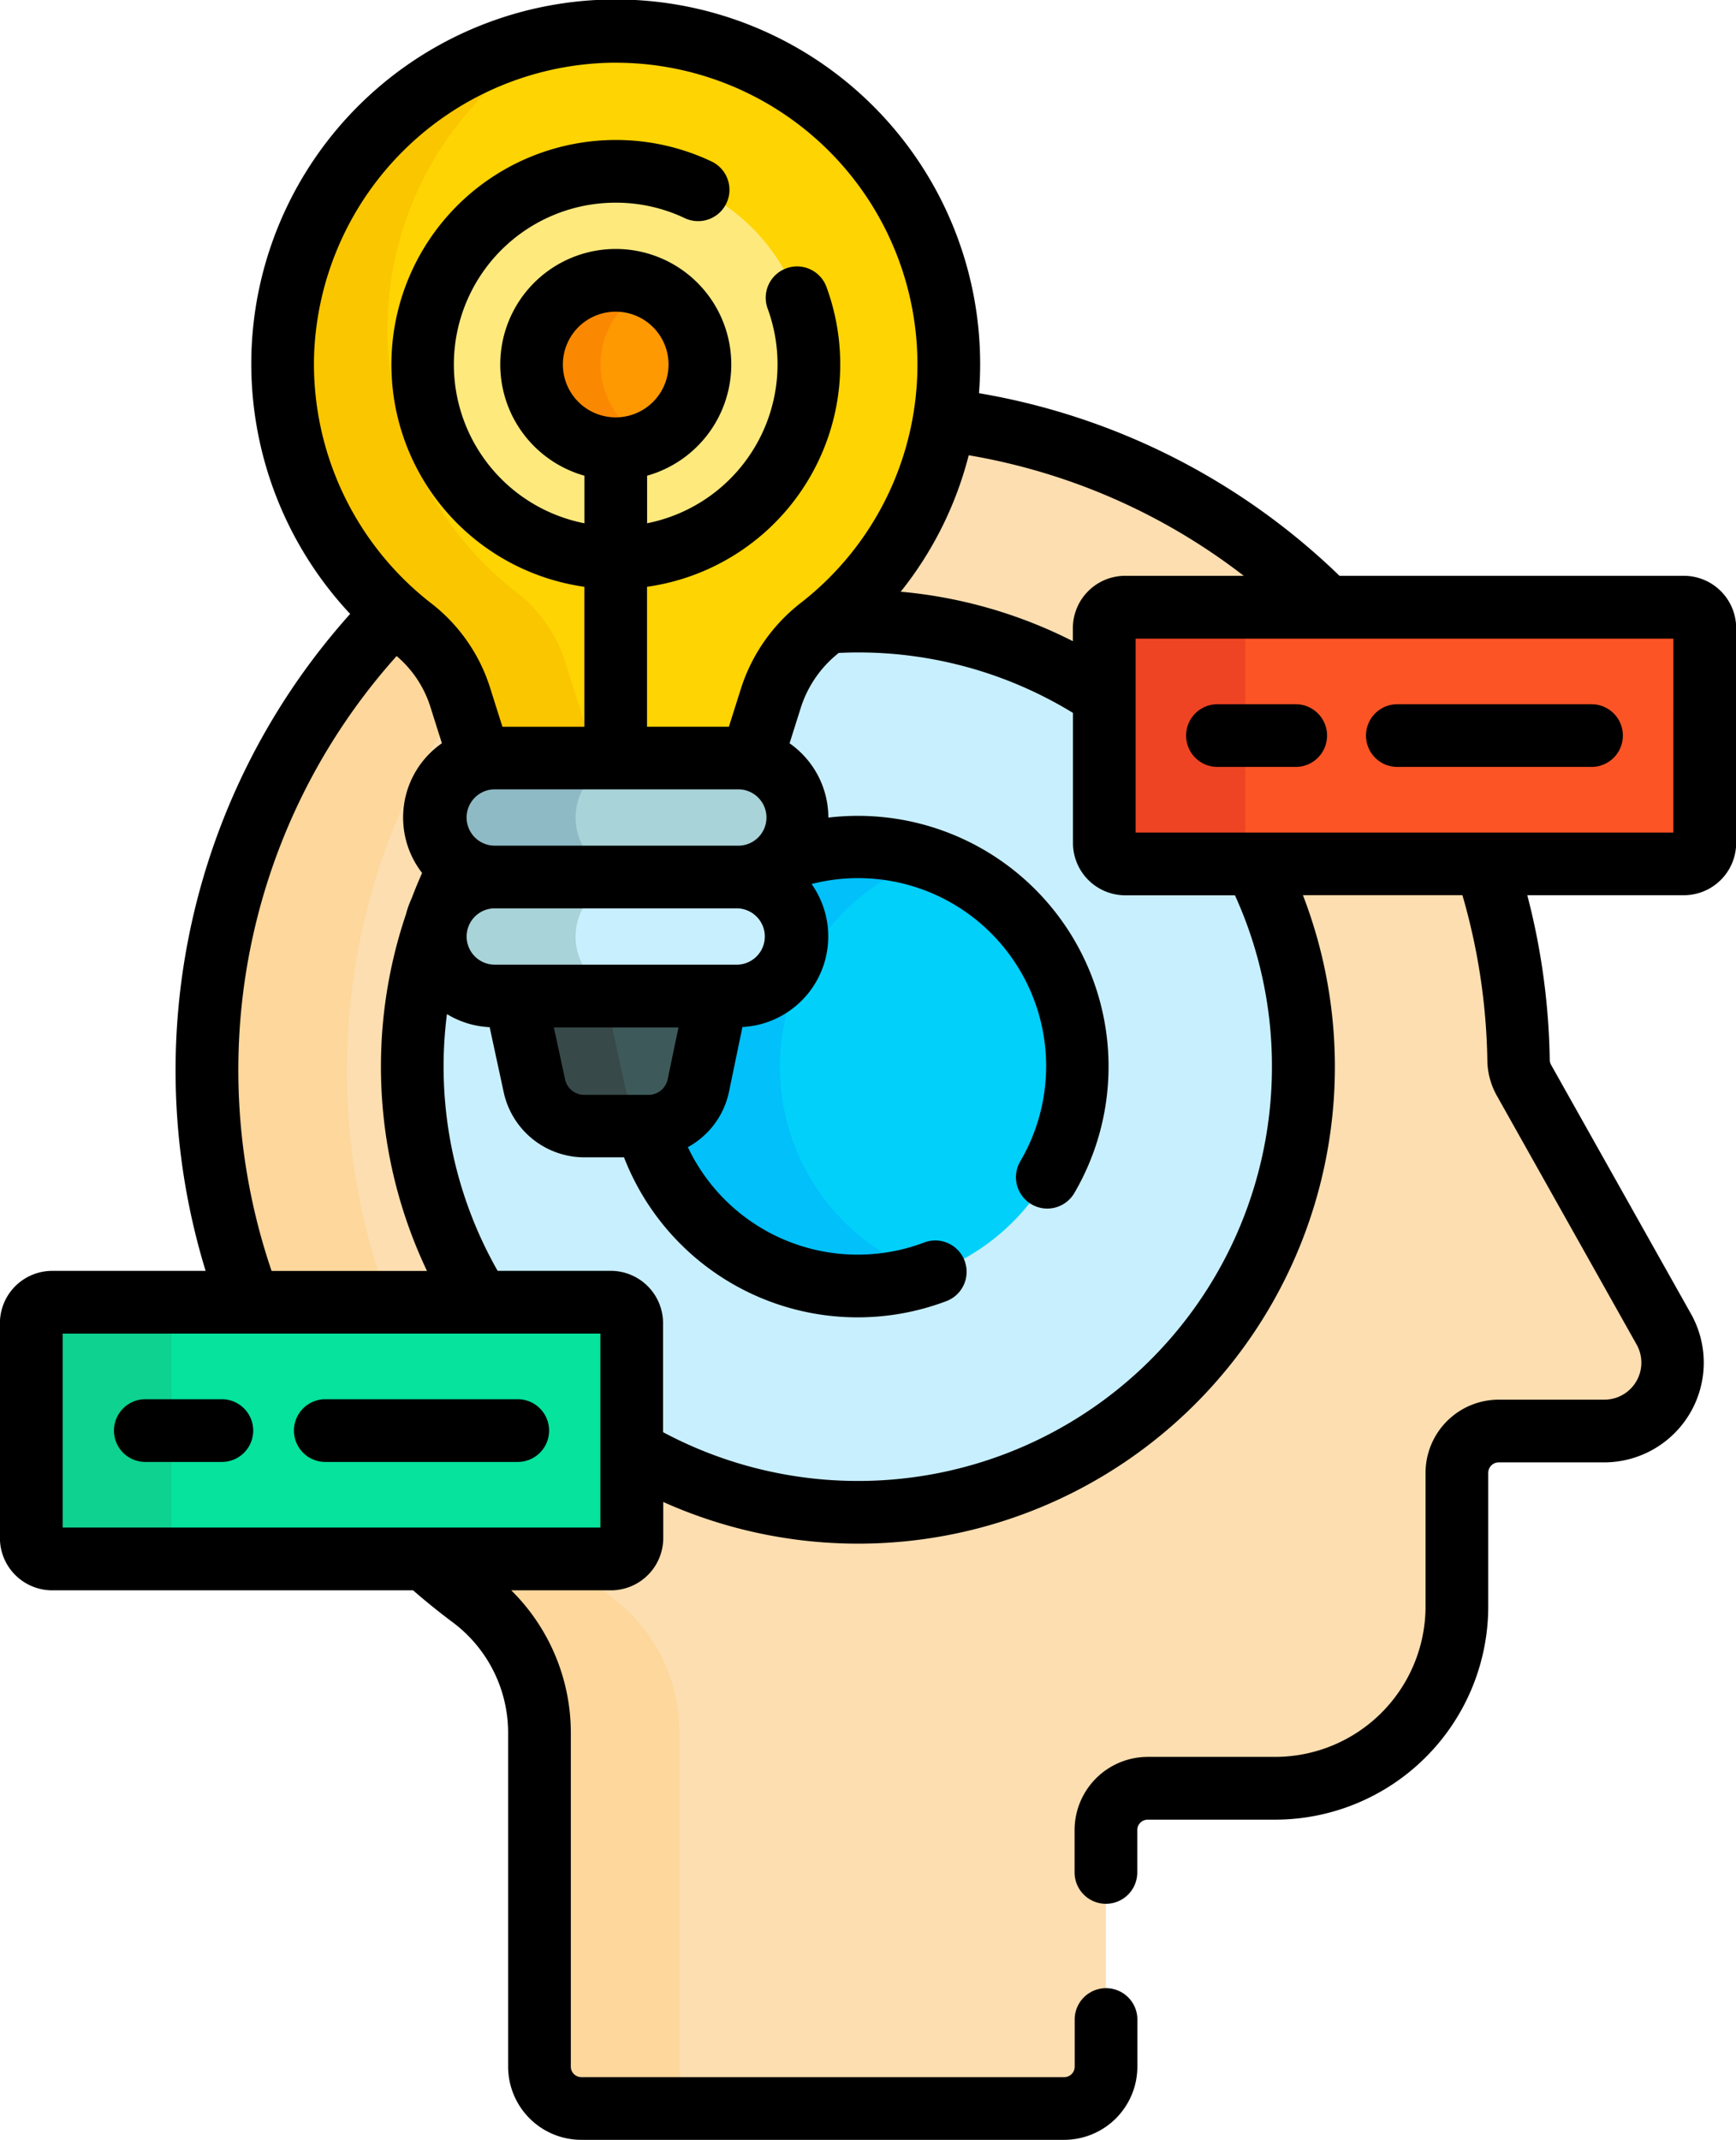 <svg xmlns="http://www.w3.org/2000/svg" width="69.662" height="85.845" viewBox="0 0 69.662 85.845">
  <g id="vision" transform="translate(-48.26 0)">
    <path id="Trazado_120933" data-name="Trazado 120933" d="M156.251,136.944l-5.615-9.995a1.7,1.7,0,0,1-.214-.8,26.259,26.259,0,0,0-1.333-7.869H134.644a.839.839,0,0,1-.839-.839V108.82a.839.839,0,0,1,.839-.839h8.083a26.238,26.238,0,0,0-15.347-7.517,13.356,13.356,0,0,1-4.951,8.309,5.843,5.843,0,0,0-1.995,2.828l-.79,2.5a2.386,2.386,0,0,1-.559,4.706,2.387,2.387,0,1,1,0,4.774h-.824l-.747,3.594a2.039,2.039,0,0,1-2,1.625h-2.589a2.039,2.039,0,0,1-1.993-1.609l-.779-3.609h-.844a2.387,2.387,0,1,1,0-4.774,2.386,2.386,0,0,1-.559-4.706l-.78-2.469a5.688,5.688,0,0,0-1.929-2.8q-.385-.3-.745-.621a26.27,26.27,0,0,0-5.811,27.652H114a.839.839,0,0,1,.839.839v8.617a.839.839,0,0,1-.839.839H106.54q.893.8,1.856,1.522a6.761,6.761,0,0,1,2.744,5.413v13.435a1.678,1.678,0,0,0,1.678,1.678h19.374a1.678,1.678,0,0,0,1.678-1.678v-9.491a1.678,1.678,0,0,1,1.678-1.678h5.115a7.291,7.291,0,0,0,7.29-7.29v-5.362a1.678,1.678,0,0,1,1.678-1.678h4.228a2.741,2.741,0,0,0,2.39-4.084Z" transform="translate(-41.232 -83.62)" fill="#fddeb0"/>
    <g id="Grupo_84823" data-name="Grupo 84823" transform="translate(56.566 24.592)">
      <path id="Trazado_120934" data-name="Trazado 120934" d="M103.417,164.524a26.117,26.117,0,0,1,4.593-14.314l-.036-.115a5.688,5.688,0,0,0-1.929-2.8q-.385-.3-.745-.621a26.27,26.27,0,0,0-5.811,27.652H105.1A26.266,26.266,0,0,1,103.417,164.524Z" transform="translate(-97.799 -146.674)" fill="#fdd79b"/>
      <path id="Trazado_120935" data-name="Trazado 120935" d="M160.153,393.369V379.934a6.761,6.761,0,0,0-2.744-5.413q-.963-.718-1.856-1.522H149.94q.893.8,1.856,1.522a6.761,6.761,0,0,1,2.744,5.413v13.435a1.678,1.678,0,0,0,1.678,1.678h5.614A1.678,1.678,0,0,1,160.153,393.369Z" transform="translate(-141.198 -335.052)" fill="#fdd79b"/>
    </g>
    <path id="Trazado_120936" data-name="Trazado 120936" d="M180.721,158.341h-5.186a.839.839,0,0,1-.839-.839v-5.909A17.774,17.774,0,0,0,164.8,148.6c-.417,0-.831.016-1.242.044-.08.066-.16.131-.242.194a5.843,5.843,0,0,0-1.995,2.828l-.79,2.5a2.386,2.386,0,0,1-.559,4.706,2.387,2.387,0,1,1,0,4.774h-.824l-.747,3.594a2.039,2.039,0,0,1-2,1.625H153.82a2.039,2.039,0,0,1-1.993-1.609l-.779-3.609H150.2a2.379,2.379,0,0,1-2.317-2.952,17.859,17.859,0,0,0,1.749,15.234h5.258a.839.839,0,0,1,.839.839v5.109a17.873,17.873,0,0,0,24.989-23.536Z" transform="translate(-82.123 -123.685)" fill="#c8effe"/>
    <path id="Trazado_120937" data-name="Trazado 120937" d="M211.479,202.7a8.758,8.758,0,0,0-3.289.639,2.379,2.379,0,0,1-1.064.516l-.131.075a2.386,2.386,0,0,1-.344,4.747h-.824l-.747,3.594a2.039,2.039,0,0,1-2,1.625H203a8.807,8.807,0,1,0,8.476-11.2Z" transform="translate(-128.798 -168.711)" fill="#01d0fb"/>
    <path id="Trazado_120938" data-name="Trazado 120938" d="M214.327,203.171a8.775,8.775,0,0,0-6.137.164,2.379,2.379,0,0,1-1.064.516l-.131.075a2.386,2.386,0,0,1-.344,4.747h-.824l-.747,3.594a2.039,2.039,0,0,1-2,1.625H203a8.8,8.8,0,0,0,11.325,5.945,8.8,8.8,0,0,1,0-16.665Z" transform="translate(-128.798 -168.711)" fill="#01c0fa"/>
    <g id="Grupo_84835" data-name="Grupo 84835" transform="translate(59.6 1.257)">
      <g id="Grupo_84825" data-name="Grupo 84825" transform="translate(0)">
        <g id="Grupo_84824" data-name="Grupo 84824">
          <path id="Trazado_120939" data-name="Trazado 120939" d="M129.063,7.5a13.365,13.365,0,0,0-7.955,23.954,5.688,5.688,0,0,1,1.929,2.8l.831,2.629a2.212,2.212,0,0,1,.509-.061h9.773a2.2,2.2,0,0,1,.509.061l.841-2.661a5.842,5.842,0,0,1,1.995-2.828A13.365,13.365,0,0,0,129.063,7.5Z" transform="translate(-115.897 -7.499)" fill="#fed402"/>
        </g>
      </g>
      <g id="Grupo_84827" data-name="Grupo 84827" transform="translate(0 0.166)">
        <g id="Grupo_84826" data-name="Grupo 84826">
          <path id="Trazado_120940" data-name="Trazado 120940" d="M123.866,37.707a2.212,2.212,0,0,1,.509-.061h4.131l-1.262-3.993a5.688,5.688,0,0,0-1.929-2.8,13.35,13.35,0,0,1,1.86-22.365,13.364,13.364,0,0,0-6.069,23.79,5.688,5.688,0,0,1,1.929,2.8Z" transform="translate(-115.895 -8.487)" fill="#fac600"/>
        </g>
      </g>
      <g id="Grupo_84828" data-name="Grupo 84828" transform="translate(5.617 5.617)">
        <circle id="Elipse_4876" data-name="Elipse 4876" cx="7.75" cy="7.75" r="7.75" fill="#fee97d"/>
      </g>
      <g id="Grupo_84834" data-name="Grupo 84834" transform="translate(6.093 29.157)">
        <g id="Grupo_84829" data-name="Grupo 84829" transform="translate(3.202 9.381)">
          <path id="Trazado_120941" data-name="Trazado 120941" d="M171.331,237.347c.006.035.009.071.017.106l.792,3.671a2.039,2.039,0,0,0,1.993,1.609h2.589a2.039,2.039,0,0,0,2-1.625l.763-3.671c.006-.03.009-.06.013-.091Z" transform="translate(-171.331 -237.347)" fill="#3e5959"/>
        </g>
        <path id="Trazado_120942" data-name="Trazado 120942" d="M171.51,238.347l.779,3.609a2.039,2.039,0,0,0,1.993,1.609h2.589a2.039,2.039,0,0,0,2-1.625l.747-3.594Z" transform="translate(-168.278 -228.798)" fill="#3e5959"/>
        <path id="Trazado_120943" data-name="Trazado 120943" d="M175.922,241.956l-.779-3.609H171.51l.779,3.609a2.039,2.039,0,0,0,1.993,1.609h2.589a2.037,2.037,0,0,0,.522-.068A2.04,2.04,0,0,1,175.922,241.956Z" transform="translate(-168.278 -228.798)" fill="#384949"/>
        <g id="Grupo_84830" data-name="Grupo 84830" transform="translate(0 0)">
          <path id="Trazado_120944" data-name="Trazado 120944" d="M164.4,186.172h-9.773a2.387,2.387,0,1,1,0-4.774H164.4a2.387,2.387,0,1,1,0,4.774Z" transform="translate(-152.237 -181.398)" fill="#a8d3d8"/>
        </g>
        <g id="Grupo_84831" data-name="Grupo 84831">
          <path id="Trazado_120945" data-name="Trazado 120945" d="M157.9,183.784a2.387,2.387,0,0,1,2.387-2.387h-5.661a2.387,2.387,0,1,0,0,4.774h5.661A2.387,2.387,0,0,1,157.9,183.784Z" transform="translate(-152.236 -181.397)" fill="#8ebac5"/>
        </g>
        <g id="Grupo_84832" data-name="Grupo 84832" transform="translate(0 4.774)">
          <path id="Trazado_120946" data-name="Trazado 120946" d="M164.4,214.647h-9.773a2.387,2.387,0,0,1,0-4.774H164.4a2.387,2.387,0,1,1,0,4.774Z" transform="translate(-152.237 -209.873)" fill="#c8effe"/>
        </g>
        <g id="Grupo_84833" data-name="Grupo 84833" transform="translate(0 4.774)">
          <path id="Trazado_120947" data-name="Trazado 120947" d="M157.9,212.259a2.387,2.387,0,0,1,2.387-2.387h-5.661a2.387,2.387,0,1,0,0,4.774h5.661A2.387,2.387,0,0,1,157.9,212.259Z" transform="translate(-152.236 -209.872)" fill="#a8d3d8"/>
        </g>
      </g>
    </g>
    <g id="Grupo_84838" data-name="Grupo 84838" transform="translate(49.518 52.244)">
      <g id="Grupo_84836" data-name="Grupo 84836" transform="translate(0)">
        <path id="Trazado_120948" data-name="Trazado 120948" d="M79.013,321.891H56.6a.839.839,0,0,1-.839-.839v-8.617a.839.839,0,0,1,.839-.839H79.013a.839.839,0,0,1,.839.839v8.617A.839.839,0,0,1,79.013,321.891Z" transform="translate(-55.761 -311.595)" fill="#05e39c"/>
      </g>
      <g id="Grupo_84837" data-name="Grupo 84837">
        <path id="Trazado_120949" data-name="Trazado 120949" d="M61.387,321.051v-8.617a.839.839,0,0,1,.839-.839H56.6a.839.839,0,0,0-.839.839v8.617a.839.839,0,0,0,.839.839h5.626A.839.839,0,0,1,61.387,321.051Z" transform="translate(-55.761 -311.595)" fill="#0ed290"/>
      </g>
    </g>
    <g id="Grupo_84841" data-name="Grupo 84841" transform="translate(92.573 24.361)">
      <g id="Grupo_84839" data-name="Grupo 84839" transform="translate(0)">
        <path id="Trazado_120950" data-name="Trazado 120950" d="M335.8,155.591H313.391a.839.839,0,0,1-.839-.839v-8.617a.839.839,0,0,1,.839-.839H335.8a.839.839,0,0,1,.839.839v8.617A.839.839,0,0,1,335.8,155.591Z" transform="translate(-312.552 -145.296)" fill="#fd5426"/>
      </g>
      <g id="Grupo_84840" data-name="Grupo 84840" transform="translate(0 0)">
        <path id="Trazado_120951" data-name="Trazado 120951" d="M318.213,154.752v-8.617a.839.839,0,0,1,.839-.839h-5.661a.839.839,0,0,0-.839.839v8.617a.839.839,0,0,0,.839.839h5.661A.839.839,0,0,1,318.213,154.752Z" transform="translate(-312.552 -145.296)" fill="#ef4424"/>
      </g>
    </g>
    <g id="Grupo_84842" data-name="Grupo 84842" transform="translate(69.589 11.246)">
      <circle id="Elipse_4877" data-name="Elipse 4877" cx="3.377" cy="3.377" r="3.377" transform="translate(0)" fill="#fe9901"/>
    </g>
    <g id="Grupo_84843" data-name="Grupo 84843" transform="translate(69.59 11.247)">
      <path id="Trazado_120952" data-name="Trazado 120952" d="M178.245,70.455a3.376,3.376,0,0,1,1.992-3.078,3.377,3.377,0,1,0,0,6.156,3.376,3.376,0,0,1-1.992-3.078Z" transform="translate(-175.474 -67.078)" fill="#fb8801"/>
    </g>
    <g id="Grupo_84844" data-name="Grupo 84844" transform="translate(48.26 0)">
      <path id="Trazado_120953" data-name="Trazado 120953" d="M76.59,337.312h3.142a1.258,1.258,0,0,0,0-2.515H76.59a1.258,1.258,0,0,0,0,2.515Z" transform="translate(-70.794 -278.663)"/>
      <path id="Trazado_120954" data-name="Trazado 120954" d="M119.656,337.312h7.793a1.258,1.258,0,0,0,0-2.515h-7.793a1.258,1.258,0,0,0,0,2.515Z" transform="translate(-106.638 -278.663)"/>
      <path id="Trazado_120955" data-name="Trazado 120955" d="M115.825,23.1H102.011a27.37,27.37,0,0,0-14.466-7.326c.03-.382.046-.766.046-1.153a14.624,14.624,0,0,0-29.243-.4,14.69,14.69,0,0,0,3.963,10.408,27.433,27.433,0,0,0-5.8,26.355H50.357a2.1,2.1,0,0,0-2.1,2.1V61.7a2.1,2.1,0,0,0,2.1,2.1H64.836q.762.662,1.576,1.272a5.535,5.535,0,0,1,2.238,4.405V82.909a2.939,2.939,0,0,0,2.936,2.936H90.961A2.939,2.939,0,0,0,93.9,82.909V80.983a1.258,1.258,0,0,0-2.515,0v1.926a.421.421,0,0,1-.421.421H71.587a.421.421,0,0,1-.421-.421V69.474A8.037,8.037,0,0,0,68.775,63.8h4a2.1,2.1,0,0,0,2.1-2.1V60.256a19.13,19.13,0,0,0,25.669-24.343h6.4a25.129,25.129,0,0,1,1,6.632,2.968,2.968,0,0,0,.375,1.4l5.615,9.995a1.484,1.484,0,0,1-1.294,2.211H108.4a2.939,2.939,0,0,0-2.936,2.936v5.362a6.04,6.04,0,0,1-6.033,6.033H94.317a2.939,2.939,0,0,0-2.936,2.936v1.7a1.257,1.257,0,1,0,2.515,0v-1.7A.421.421,0,0,1,94.317,73h5.115a8.558,8.558,0,0,0,8.548-8.548V59.088a.421.421,0,0,1,.421-.421h4.228a4,4,0,0,0,3.487-5.958L110.5,42.715a.444.444,0,0,1-.053-.21,27.681,27.681,0,0,0-.9-6.591h6.282a2.1,2.1,0,0,0,2.1-2.1V25.2a2.1,2.1,0,0,0-2.1-2.1Zm-17.656,0H93.412a2.1,2.1,0,0,0-2.1,2.1v.523a18.991,18.991,0,0,0-6.909-1.985,14.469,14.469,0,0,0,2.729-5.474A24.837,24.837,0,0,1,98.169,23.1ZM60.862,14.291A12.162,12.162,0,0,1,72.785,2.516h.183a12.108,12.108,0,0,1,7.455,21.648A7.079,7.079,0,0,0,78,27.6l-.491,1.554H74.224V23.541a9.01,9.01,0,0,0,7.2-12.03,1.257,1.257,0,1,0-2.36.869,6.5,6.5,0,0,1-4.837,8.612V19.084a4.635,4.635,0,1,0-2.515,0v1.909A6.492,6.492,0,0,1,72.967,8.131a6.434,6.434,0,0,1,2.77.62,1.257,1.257,0,1,0,1.074-2.274,8.927,8.927,0,0,0-3.844-.861,9.007,9.007,0,0,0-1.257,17.925v5.615H68.421l-.481-1.522a6.909,6.909,0,0,0-2.36-3.418A12.162,12.162,0,0,1,60.862,14.291ZM75.052,43.3a.785.785,0,0,1-.765.623H71.7a.786.786,0,0,1-.764-.617l-.45-2.086h5Zm-6.971-4.6a1.13,1.13,0,0,1,0-2.259h9.773a1.13,1.13,0,0,1,0,2.259Zm9.773-4.774H68.08a1.13,1.13,0,0,1,0-2.259h9.773a1.13,1.13,0,1,1,0,2.259ZM72.967,16.744a2.12,2.12,0,1,1,2.12-2.12A2.122,2.122,0,0,1,72.967,16.744ZM57.828,42.466a24.855,24.855,0,0,1,6.348-16.147,4.426,4.426,0,0,1,1.366,2.074l.45,1.424a3.631,3.631,0,0,0-.794,5.205q-.224.5-.419,1.017a3.593,3.593,0,0,0-.225.628,19.106,19.106,0,0,0,.84,14.32H59.158a25,25,0,0,1-1.33-8.52ZM72.352,61.282H50.775V53.5H72.352ZM99.3,42.793A16.61,16.61,0,0,1,74.867,57.455V53.083a2.1,2.1,0,0,0-2.1-2.1H68.229a16.563,16.563,0,0,1-2.034-10.3,3.616,3.616,0,0,0,1.714.525l.566,2.621a3.314,3.314,0,0,0,3.223,2.6H73.3a10.057,10.057,0,0,0,12.936,5.769,1.257,1.257,0,1,0-.891-2.352,7.541,7.541,0,0,1-9.483-3.825,3.3,3.3,0,0,0,1.65-2.219l.54-2.6a3.639,3.639,0,0,0,2.774-5.738A7.543,7.543,0,0,1,89.2,46.592a1.257,1.257,0,1,0,2.171,1.27A10.059,10.059,0,0,0,81.5,32.8a3.642,3.642,0,0,0-1.556-2.981l.46-1.457a4.564,4.564,0,0,1,1.513-2.168c.254-.012.509-.02.766-.02A16.515,16.515,0,0,1,91.316,28.6v5.217a2.1,2.1,0,0,0,2.1,2.1h4.4A16.514,16.514,0,0,1,99.3,42.793ZM115.407,33.4H93.831v-7.78h21.577Z" transform="translate(-48.26 0)"/>
      <path id="Trazado_120956" data-name="Trazado 120956" d="M333.382,171.013h3.142a1.257,1.257,0,1,0,0-2.515h-3.142a1.257,1.257,0,1,0,0,2.515Z" transform="translate(-284.529 -140.246)"/>
      <path id="Trazado_120957" data-name="Trazado 120957" d="M376.446,171.013h7.793a1.257,1.257,0,1,0,0-2.515h-7.793a1.257,1.257,0,0,0,0,2.515Z" transform="translate(-320.374 -140.246)"/>
    </g>
  </g>
</svg>
